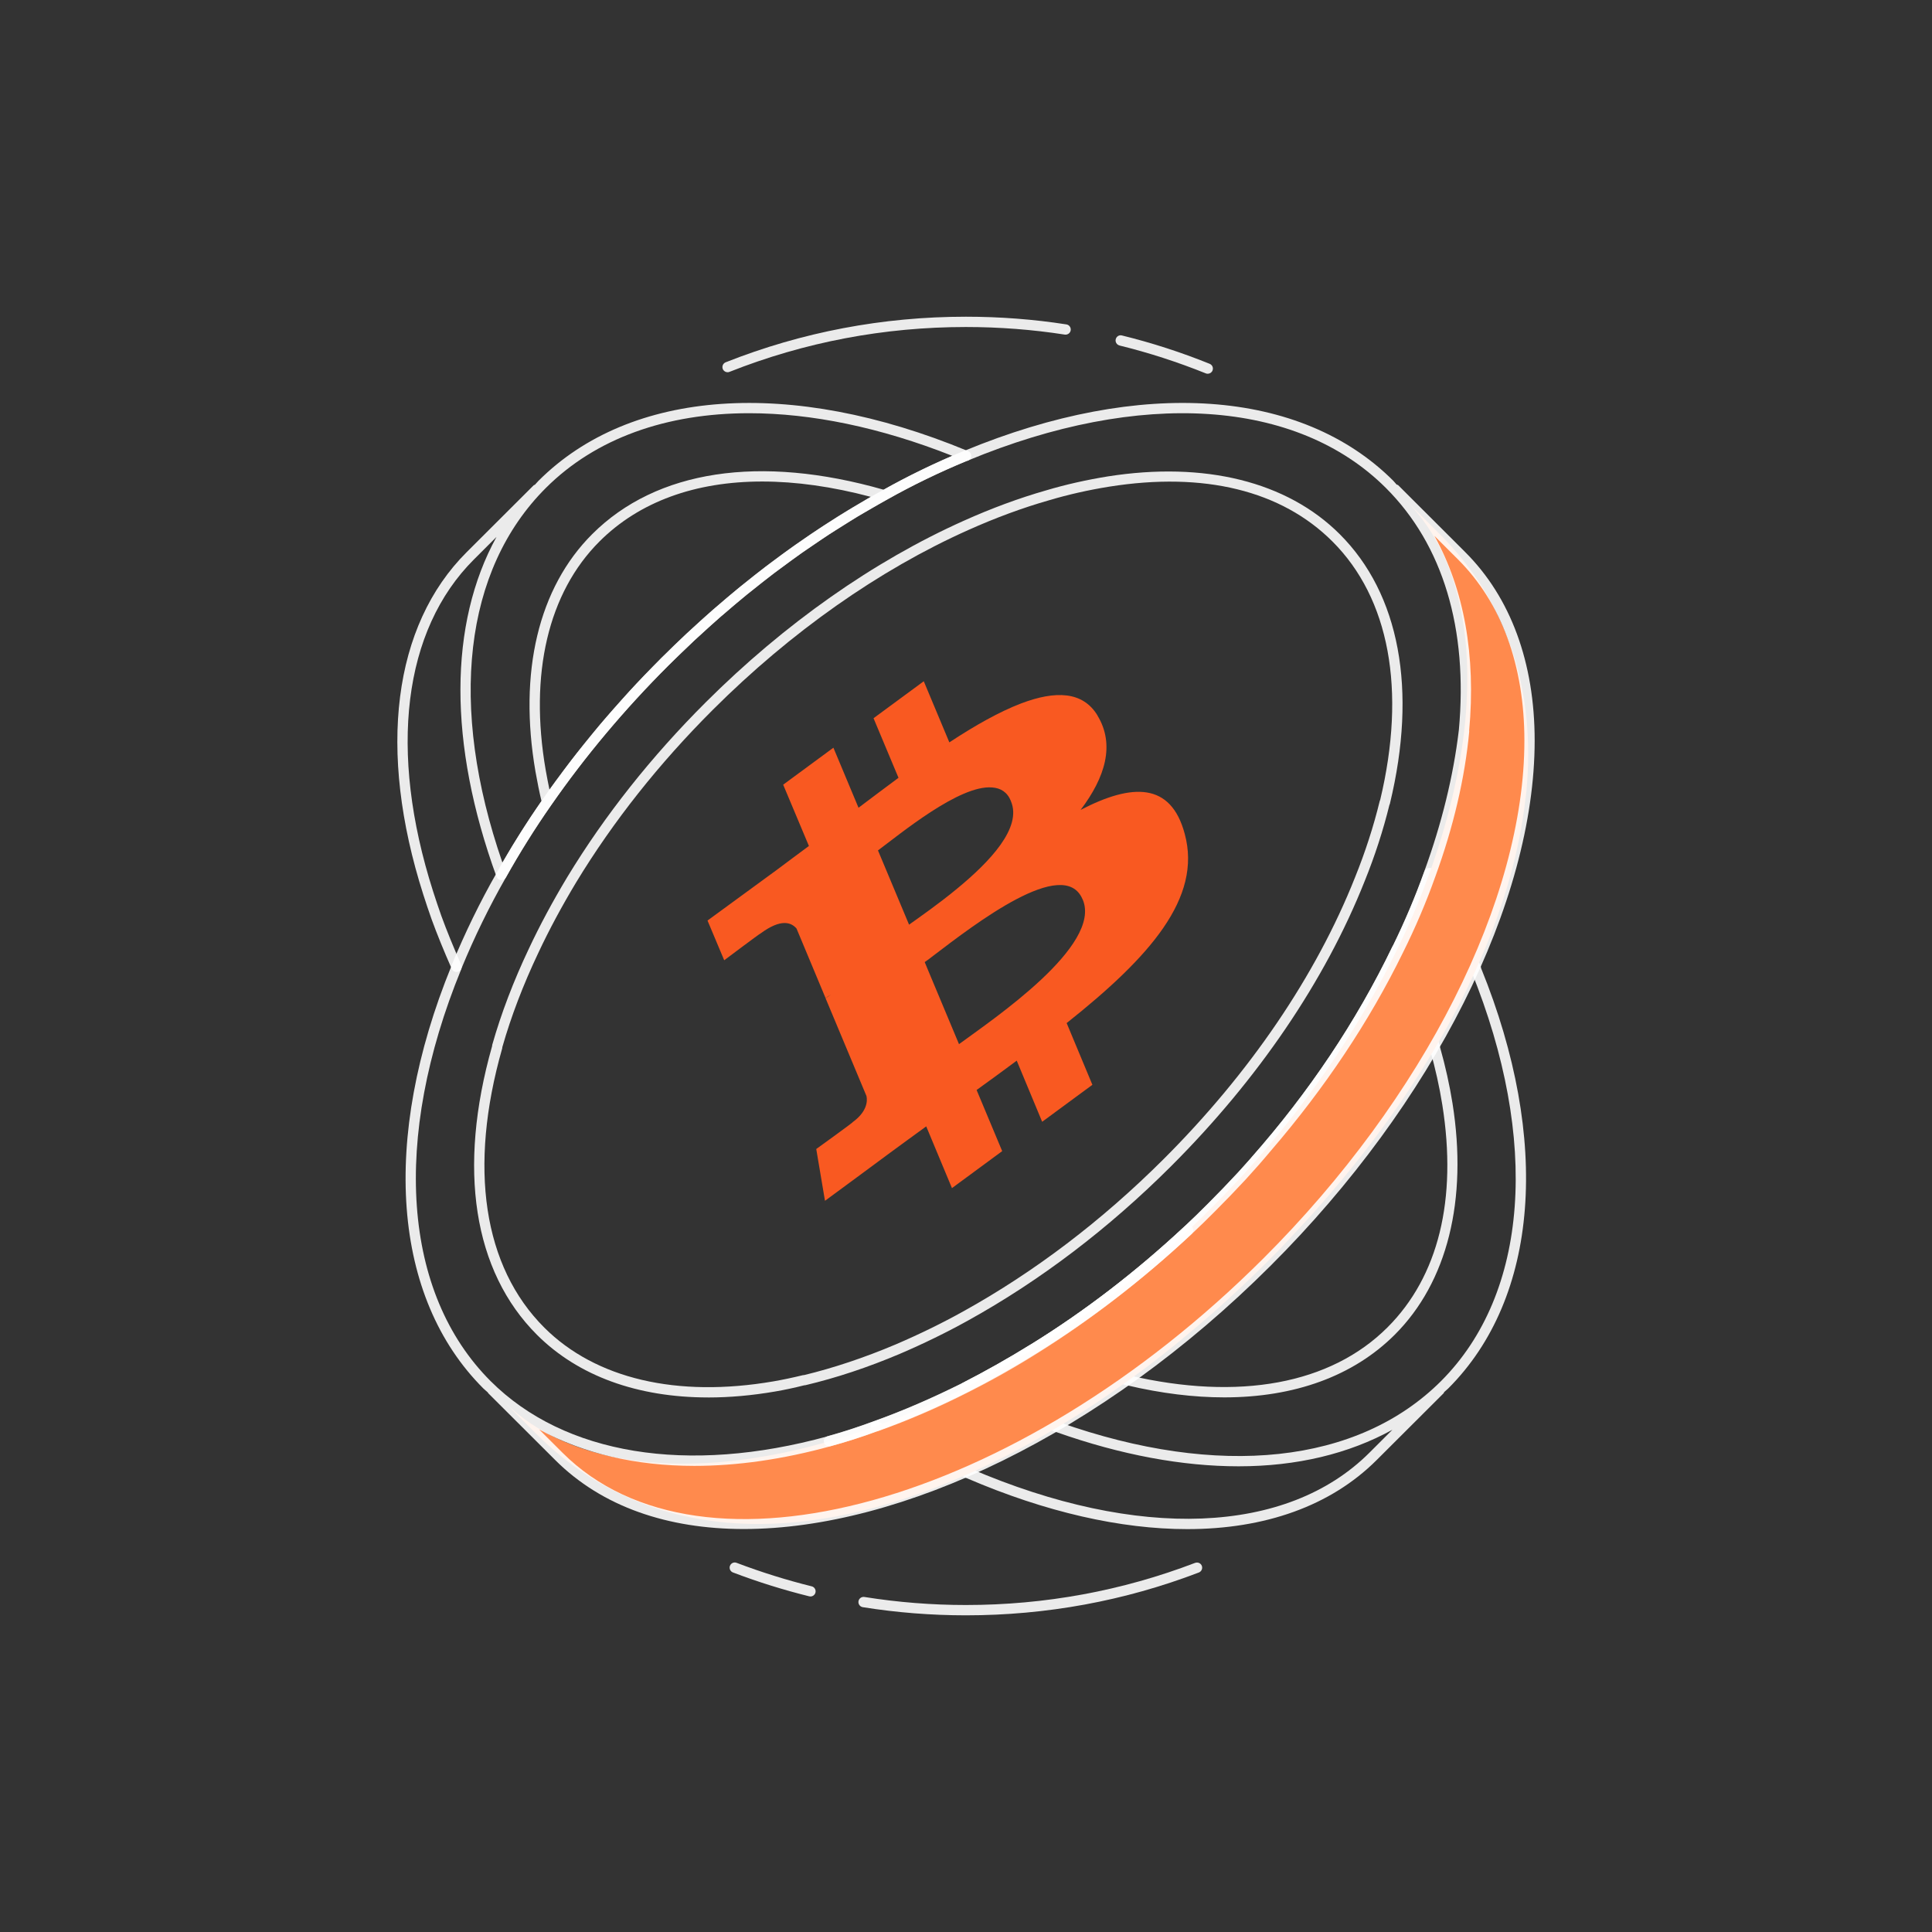 <?xml version="1.0" encoding="UTF-8"?>
<svg width="100" height="100" id="Layer_1" data-name="Layer 1" xmlns="http://www.w3.org/2000/svg"
  viewBox="0 0 100 100">
  <rect x="0" y="0" width="100" height="100" fill="#333333" stroke="none"/>
  <defs>
    <style>
      .cls-1 {
      fill: #f95921;
      }

      .cls-1, .cls-2, .cls-3 {
      stroke-width: 0px;
      }

      .cls-2 {
      fill: #fff;
      opacity: .9;
      }

      .cls-3 {
      fill: #ff8a4d;
      }

      .cls-4 {
      isolation: isolate;
      opacity: .9;
      }
    </style>
  </defs>
  <g>
    <path class="cls-2"
      d="M35.927,33.161c.129-.12.261-.234.391-.353.319-.293.638-.586.962-.869.096-.084.194-.162.29-.245.361-.31.722-.62,1.088-.918.113-.092.228-.178.342-.269.351-.281.702-.562,1.057-.832.169-.129.342-.249.512-.375.303-.224.604-.45.91-.665.209-.148.422-.286.633-.43.27-.184.539-.373.812-.55.227-.148.458-.287.687-.431.26-.164.519-.331.781-.489.225-.135.453-.261.679-.392.266-.154.531-.312.8-.46.023-.009.047-.018.067-.034.002-.002.003-.004.005-.006,1.295-.728,2.67-1.395,4.091-1.983.076-.008.146-.049.191-.116.071-.105.057-.247-.033-.337l-.008-.008c-.037-.037-.083-.061-.132-.072-9.125-3.774-17.412-3.197-22.172,1.552-.068.068-.128.143-.194.212-.019.011-.043.008-.06.025l-3.472,3.465c-3.811,3.801-4.629,10.259-2.246,17.716.136.43.28.853.432,1.285.287.787.629,1.628,1.045,2.57.044.1.142.159.244.159.036,0,.073-.007.108-.022.135-.06.196-.217.136-.352-.411-.933-.749-1.763-1.031-2.536-.149-.424-.291-.841-.426-1.266-2.32-7.262-1.55-13.523,2.115-17.178l1.167-1.165c-2.47,4.492-2.508,10.69.003,17.589.036.099.125.167.229.175.007.001.015.001.021.001.096,0,.185-.052.233-.137.709-1.271,1.498-2.531,2.347-3.749 0-.001.001-.001.002-.001,1.758-2.532,3.801-4.966,6.073-7.232.303-.302.611-.594.919-.888.135-.129.267-.262.403-.389ZM43.91,26.406c-.27.164-.537.334-.805.504-.218.139-.436.276-.652.419-.264.174-.526.354-.787.534-.215.148-.43.294-.643.445-.263.187-.524.381-.785.574-.208.154-.416.305-.622.462-.265.203-.528.413-.79.622-.198.158-.397.312-.594.473-.272.223-.541.454-.81.684-.183.156-.368.308-.55.468-.288.253-.573.514-.857.774-.16.146-.321.287-.479.435-.344.322-.683.653-1.022.986-.094.092-.19.18-.283.273-.053.053-.103.109-.156.162-.499.502-.99,1.01-1.466,1.528-.182.198-.354.401-.533.601-.34.38-.68.759-1.007,1.146-.201.237-.39.48-.586.72-.291.357-.583.713-.862,1.075-.202.261-.393.526-.589.79-.196.265-.401.526-.591.793-.068-.321-.13-.654-.197-1.023-.858-4.978.132-9.178,2.788-11.828,2.059-2.054,4.951-3.1,8.419-3.1,1.74,0,3.625.263,5.623.794-.173.099-.344.205-.516.306-.216.127-.432.253-.646.384ZM26.006,44.65c-2.807-8.114-1.997-15.16,2.249-19.395,2.574-2.568,6.233-3.867,10.521-3.867,3.216,0,6.785.731,10.514,2.206-1.231.53-2.422,1.12-3.553,1.754-6.404-1.831-11.76-1.02-15.084,2.298-2.782,2.775-3.825,7.143-2.936,12.297.101.561.195,1.04.311,1.521-.72,1.038-1.4,2.106-2.021,3.187Z" />
    <path class="cls-2"
      d="M76.662,50.108c-.008-.04-.021-.078-.054-.175-.672-1.627-1.453-3.223-2.319-4.742-.026-.093-.074-.15-.119-.194-.065-.064-.159-.09-.247-.069-.089.021-.161.084-.192.17-.461,1.292-1.005,2.581-1.618,3.832-.018.019-.033.041-.044.065-1.86,3.866-4.324,7.55-7.325,10.948-.221.253-.45.504-.677.754-.505.544-1.018,1.078-1.557,1.615-.394.401-.796.786-1.205,1.171-2.518,2.35-5.198,4.406-7.965,6.114-1.13.701-2.311,1.368-3.508,1.982-.076.039-.129.111-.142.196-.013.084.015.169.075.23.024.024.06.048.099.065,1.514.771,3.09,1.449,4.657,2.003.036.018.091.045.164.055,3.348,1.184,6.529,1.768,9.426,1.768,3.006,0,5.696-.645,7.959-1.891l-1.194,1.192c-4.254,4.244-11.96,4.554-20.652.815-.033-.009-.06-.019-.124-.058-1.547-.668-3.097-1.461-4.607-2.356-.018-.011-.041-.019-.065-.025-.16-.058-.361.074-.361.255,0,.109.079.203.18.245,1.522.9,3.083,1.698,4.598,2.348.072.049.157.086.21.096,4.081,1.757,7.963,2.63,11.396,2.63,4.019,0,7.421-1.196,9.802-3.572l3.472-3.464c.015-.015.012-.037.022-.054.07-.067.147-.124.215-.192,4.689-4.686,5.319-12.836,1.698-21.755ZM55.182,69.032c.211-.142.423-.276.632-.422.553-.384,1.101-.787,1.645-1.199.107-.081.217-.157.324-.239,1.335-1.026,2.641-2.127,3.905-3.307.415-.39.822-.78,1.219-1.185.541-.54,1.059-1.08,1.57-1.63.231-.254.462-.51.685-.763,2.254-2.554,4.199-5.27,5.827-8.101.034-.059.063-.119.096-.178.431-.757.853-1.517,1.236-2.29.696,1.527,1.26,3.045,1.688,4.54,0,.024.003.049.01.072.273.966.487,1.927.635,2.856.78,4.904-.202,8.889-2.842,11.523-2.938,2.932-7.679,3.812-13.393,2.476-1.406-.335-2.864-.81-4.342-1.417.371-.235.736-.49,1.104-.737ZM54.832,73.613c-.028-.01-.072-.03-.102-.03-1.421-.505-2.828-1.1-4.187-1.77,1.015-.534,2.014-1.105,2.978-1.7,1.624.688,3.231,1.224,4.823,1.593,1.768.416,3.451.622,5.022.622,3.634,0,6.677-1.1,8.823-3.24,2.726-2.719,3.789-6.975,2.992-11.983-.151-.942-.366-1.914-.642-2.891-.005-.049-.019-.09-.031-.13-.46-1.618-1.094-3.294-1.888-4.984.522-1.072.998-2.17,1.412-3.274.772,1.389,1.472,2.839,2.088,4.336l.032.102c3.551,8.76,2.965,16.694-1.567,21.224-4.291,4.281-11.491,5.055-19.755,2.127Z" />
  </g>
  <path class="cls-3"
    d="M72.785,25.912l1.712,1.708c3.678,3.67,4.978,8.312,4.511,13.319-.008.134-.032.253-.048.38-.317,2.871-1.205,5.869-2.553,8.835-.61,1.368-1.324,2.737-2.132,4.097-1.49,2.531-3.274,5.014-5.295,7.379-.595.704-1.213,1.4-1.863,2.088-.167.182-.341.364-.507.546-.333.356-.682.72-1.038,1.068-.404.403-.809.791-1.213,1.178-.412.388-.825.767-1.237,1.139-.412.372-.832.736-1.252,1.084-1.118.957-2.275,1.867-3.456,2.713-1.197.87-2.41,1.677-3.655,2.412-1.482.902-2.989,1.692-4.511,2.373-.032.016-.048.032-.087.04-3.639,1.629-7.309,2.586-10.781,2.61h-.127c-4.241,0-8.197-1.384-11.471-4.643l-1.712-1.708c3.496,3.488,9.798,4.105,16.854,2.072.801-.222,1.601-.482,2.41-.783,1.53-.546,3.076-1.218,4.638-2.001,1.173-.601,2.354-1.266,3.528-1.993,2.743-1.693,5.438-3.749,8.007-6.145.412-.388.817-.775,1.213-1.179.539-.538,1.054-1.076,1.562-1.621.23-.253.46-.506.682-.759,3.107-3.519,5.573-7.284,7.365-11.01.642-1.305,1.197-2.626,1.657-3.915.927-2.547,1.522-5.03,1.8-7.356.579-5.038-.396-9.325-2.997-11.919v-.008Z" />
  <path class="cls-1"
    d="M56.812,37.041c-.761-1.266-2.18-1.305-3.956-.633-1.118.427-2.386,1.139-3.718,2.017l-1.324-3.164-2.6,1.914,1.292,3.084c-.682.506-1.379,1.028-2.069,1.55l-1.3-3.108-2.6,1.914,1.332,3.172c-.563.411-1.11.83-1.657,1.234l-3.591,2.626.864,2.056s1.871-1.408,1.887-1.392c1.054-.775,1.578-.57,1.855-.253l1.506,3.607c.064-.055.167-.127.278-.19-.087.063-.182.127-.278.198l2.117,5.062c.056.269.024.807-.714,1.345.048,0-1.887,1.392-1.887,1.392l.452,2.681,1.665-1.226,1.712-1.266c.626-.467,1.253-.909,1.863-1.36l1.332,3.195,2.6-1.914-1.324-3.164c.69-.498,1.387-1.004,2.077-1.519l1.316,3.164,2.6-1.914-1.332-3.195c4.289-3.409,7.016-6.47,6.112-9.791-.713-2.681-2.727-2.626-5.391-1.242,1.276-1.685,1.792-3.377.872-4.888l.008.008ZM56.043,46.563c1.007,2.389-4.638,6.185-6.405,7.482l-1.585-3.788-.19-.459c.143-.095.293-.213.468-.348,2.093-1.59,6.746-5.196,7.705-2.895l.008.008ZM52.325,41.47c.587,1.376-1.102,3.14-2.783,4.524-.975.807-1.95,1.479-2.489,1.867l-1.609-3.844c1.173-.87,4.225-3.401,5.906-3.259.444.032.785.237.975.704v.008Z" />
  <g class="cls-4">
    <path class="cls-2"
      d="M42.907,74.86c-.118,0-.226-.078-.257-.197-.039-.142.045-.287.186-.326.781-.217,1.585-.477,2.389-.776,1.482-.529,3.033-1.198,4.61-1.989,1.183-.606,2.364-1.272,3.507-1.981.014-.009.028-.016.043-.021,2.753-1.702,5.42-3.751,7.928-6.09.001-.001.002-.003.003-.003.108-.1.276-.095.377.013.101.108.095.276-.013.377v.001h0c-2.538,2.375-5.234,4.458-8.016,6.192-1.161.729-2.358,1.403-3.557,2.005-1.524.776-3.095,1.454-4.668,2.014-.019.008-.04.012-.06.015-.796.294-1.582.543-2.402.76-.023.006-.046.009-.068.009Z" />
  </g>
  <g>
    <path class="cls-2"
      d="M36.656,72.333c1.106,0,2.265-.102,3.466-.309.47-.08.981-.188,1.501-.32.021,0,.049-.002.069-.007,1.591-.377,3.232-.922,4.879-1.62,1.234-.528,2.429-1.112,3.552-1.736,3.729-2.068,7.253-4.747,10.476-7.962,4.519-4.509,7.988-9.613,10.032-14.761.53-1.31.962-2.641,1.285-3.955.012-.021.021-.043.026-.067,1.426-5.901.503-10.855-2.6-13.95-2.727-2.721-6.994-3.777-12.011-2.985-1.105.179-2.175.42-3.178.719-1.387.396-2.82.924-4.261,1.571-4.67,2.087-9.292,5.338-13.366,9.403-2.817,2.811-5.225,5.851-7.159,9.036-.759,1.262-1.427,2.507-1.987,3.701-.8,1.685-1.44,3.364-1.902,4.991-.004.015-.007.044-.008.07-1.798,6.344-.972,11.65,2.328,14.942,2.135,2.13,5.208,3.238,8.856,3.238ZM25.993,54.269c.004-.015.007-.044.008-.07.453-1.59,1.08-3.231,1.863-4.88.552-1.179,1.212-2.408,1.96-3.652,1.911-3.148,4.293-6.155,7.079-8.935,4.029-4.019,8.596-7.232,13.207-9.294,1.417-.636,2.827-1.156,4.192-1.545.984-.293,2.031-.53,3.113-.704,4.915-.78,8.909.201,11.549,2.835,2.953,2.946,3.831,7.692,2.476,13.373-.011.021-.02.043-.026.066-.319,1.312-.75,2.644-1.281,3.958-2.017,5.081-5.445,10.124-9.913,14.582-3.187,3.18-6.672,5.828-10.357,7.872-1.107.615-2.286,1.191-3.502,1.712-1.619.686-3.232,1.222-4.732,1.585-.021,0-.05.002-.07.007-.57.138-1.07.242-1.528.321-4.989.856-9.2-.133-11.856-2.781-3.162-3.155-3.938-8.287-2.183-14.449Z" />
    <path class="cls-2"
      d="M75.843,28.58l-3.472-3.465c-.023-.023-.054-.021-.082-.034-.063-.065-.115-.139-.179-.203-4.759-4.749-13.046-5.326-22.173-1.552-.015.004-.029.008-.044.014-1.475.606-2.904,1.299-4.245,2.055-4.045,2.226-7.887,5.141-11.42,8.665-2.292,2.286-4.356,4.744-6.134,7.305-.859,1.231-1.659,2.509-2.375,3.793-.872,1.524-1.658,3.137-2.338,4.792-.006.014-.01.031-.014.049-3.671,8.991-3.056,17.164,1.649,21.865.076.075.162.139.239.213.008.01.005.024.014.033l3.472,3.464c2.424,2.419,5.826,3.568,9.761,3.568,8.121,0,18.511-4.896,27.257-13.621,8.435-8.415,13.675-18.833,13.675-27.186,0-4.038-1.242-7.411-3.592-9.755ZM23.875,50.168c.005-.014.01-.031.013-.048.668-1.623,1.44-3.203,2.295-4.7.709-1.272,1.499-2.533,2.349-3.751,1.76-2.534,3.804-4.968,6.073-7.232,3.498-3.488,7.299-6.373,11.302-8.576,1.309-.737,2.7-1.412,4.136-2.005.015-.004.03-.008.045-.015,8.941-3.714,17.034-3.185,21.644,1.414,2.956,2.949,4.261,7.288,3.777,12.544-0.0.001-.001.001-.001.002-.281,2.361-.882,4.815-1.786,7.297-.468,1.312-1.021,2.619-1.645,3.89-1.86,3.865-4.324,7.549-7.325,10.947-.003.004-.002.009-.005.013-.198.226-.403.452-.608.678l-.064.071c-.505.542-1.018,1.078-1.557,1.615-.394.401-.796.786-1.205,1.171-2.515,2.347-5.194,4.403-7.965,6.114-1.137.705-2.318,1.371-3.507,1.98-1.582.793-3.132,1.463-4.61,1.99-.827.307-1.608.56-2.388.775-7.266,1.998-13.626.958-17.45-2.857-4.554-4.551-5.122-12.521-1.519-21.318ZM65.383,65.144c-12.776,12.746-29.044,17.256-36.264,10.053l-1.208-1.205c2.271,1.236,4.99,1.882,8.024,1.882,2.21,0,4.581-.335,7.051-1.016.795-.219,1.591-.477,2.429-.788,1.495-.533,3.065-1.211,4.669-2.016,1.204-.616,2.397-1.29,3.546-2.003,2.8-1.728,5.508-3.807,8.049-6.178.415-.39.822-.78,1.219-1.185.541-.54,1.059-1.08,1.571-1.631l.066-.073c.209-.231.417-.46.618-.689.22-.248.43-.502.644-.753,2.779-3.233,5.074-6.667,6.815-10.226.647-1.298,1.211-2.623,1.677-3.935.942-2.581,1.534-5.112,1.759-7.525.001-.007-.007-.012-.006-.018.359-3.922-.267-7.343-1.796-10.1l1.221,1.219c2.247,2.242,3.435,5.485,3.435,9.378,0,8.217-5.18,18.488-13.519,26.809Z" />
    <path class="cls-2"
      d="M42.012,82.108c-1.31-.325-2.617-.734-3.885-1.216-.137-.056-.292.017-.344.154s.017.292.155.344c1.288.49,2.616.905,3.947,1.235.021.006.043.008.064.008.12,0,.229-.081.259-.202.036-.144-.052-.288-.195-.323Z" />
    <path class="cls-2"
      d="M61.861,80.893c-3.78,1.447-7.772,2.182-11.867,2.182-1.762,0-3.529-.14-5.253-.416-.146-.023-.283.075-.306.222-.023.145.076.282.222.306,1.752.28,3.548.422,5.337.422,4.16,0,8.217-.746,12.058-2.217.138-.053.206-.207.154-.345-.052-.137-.206-.203-.344-.153Z" />
    <path class="cls-2"
      d="M57.945,17.883c1.501.368,3.004.854,4.467,1.443.033.014.066.019.1.019.105,0,.206-.062.248-.167.055-.137-.011-.292-.148-.347-1.486-.6-3.013-1.093-4.539-1.467-.146-.041-.288.052-.323.195s.053.287.196.322Z" />
    <path class="cls-2"
      d="M37.659,19.267c.033,0,.066-.006.098-.019,3.889-1.541,8.006-2.322,12.237-2.322,1.726,0,3.448.132,5.12.393.144.019.282-.076.305-.223.022-.145-.077-.282-.223-.305-1.699-.265-3.449-.398-5.202-.398-4.298,0-8.481.794-12.433,2.359-.137.055-.204.209-.15.347.042.104.142.168.248.168Z" />
  </g>
</svg>
